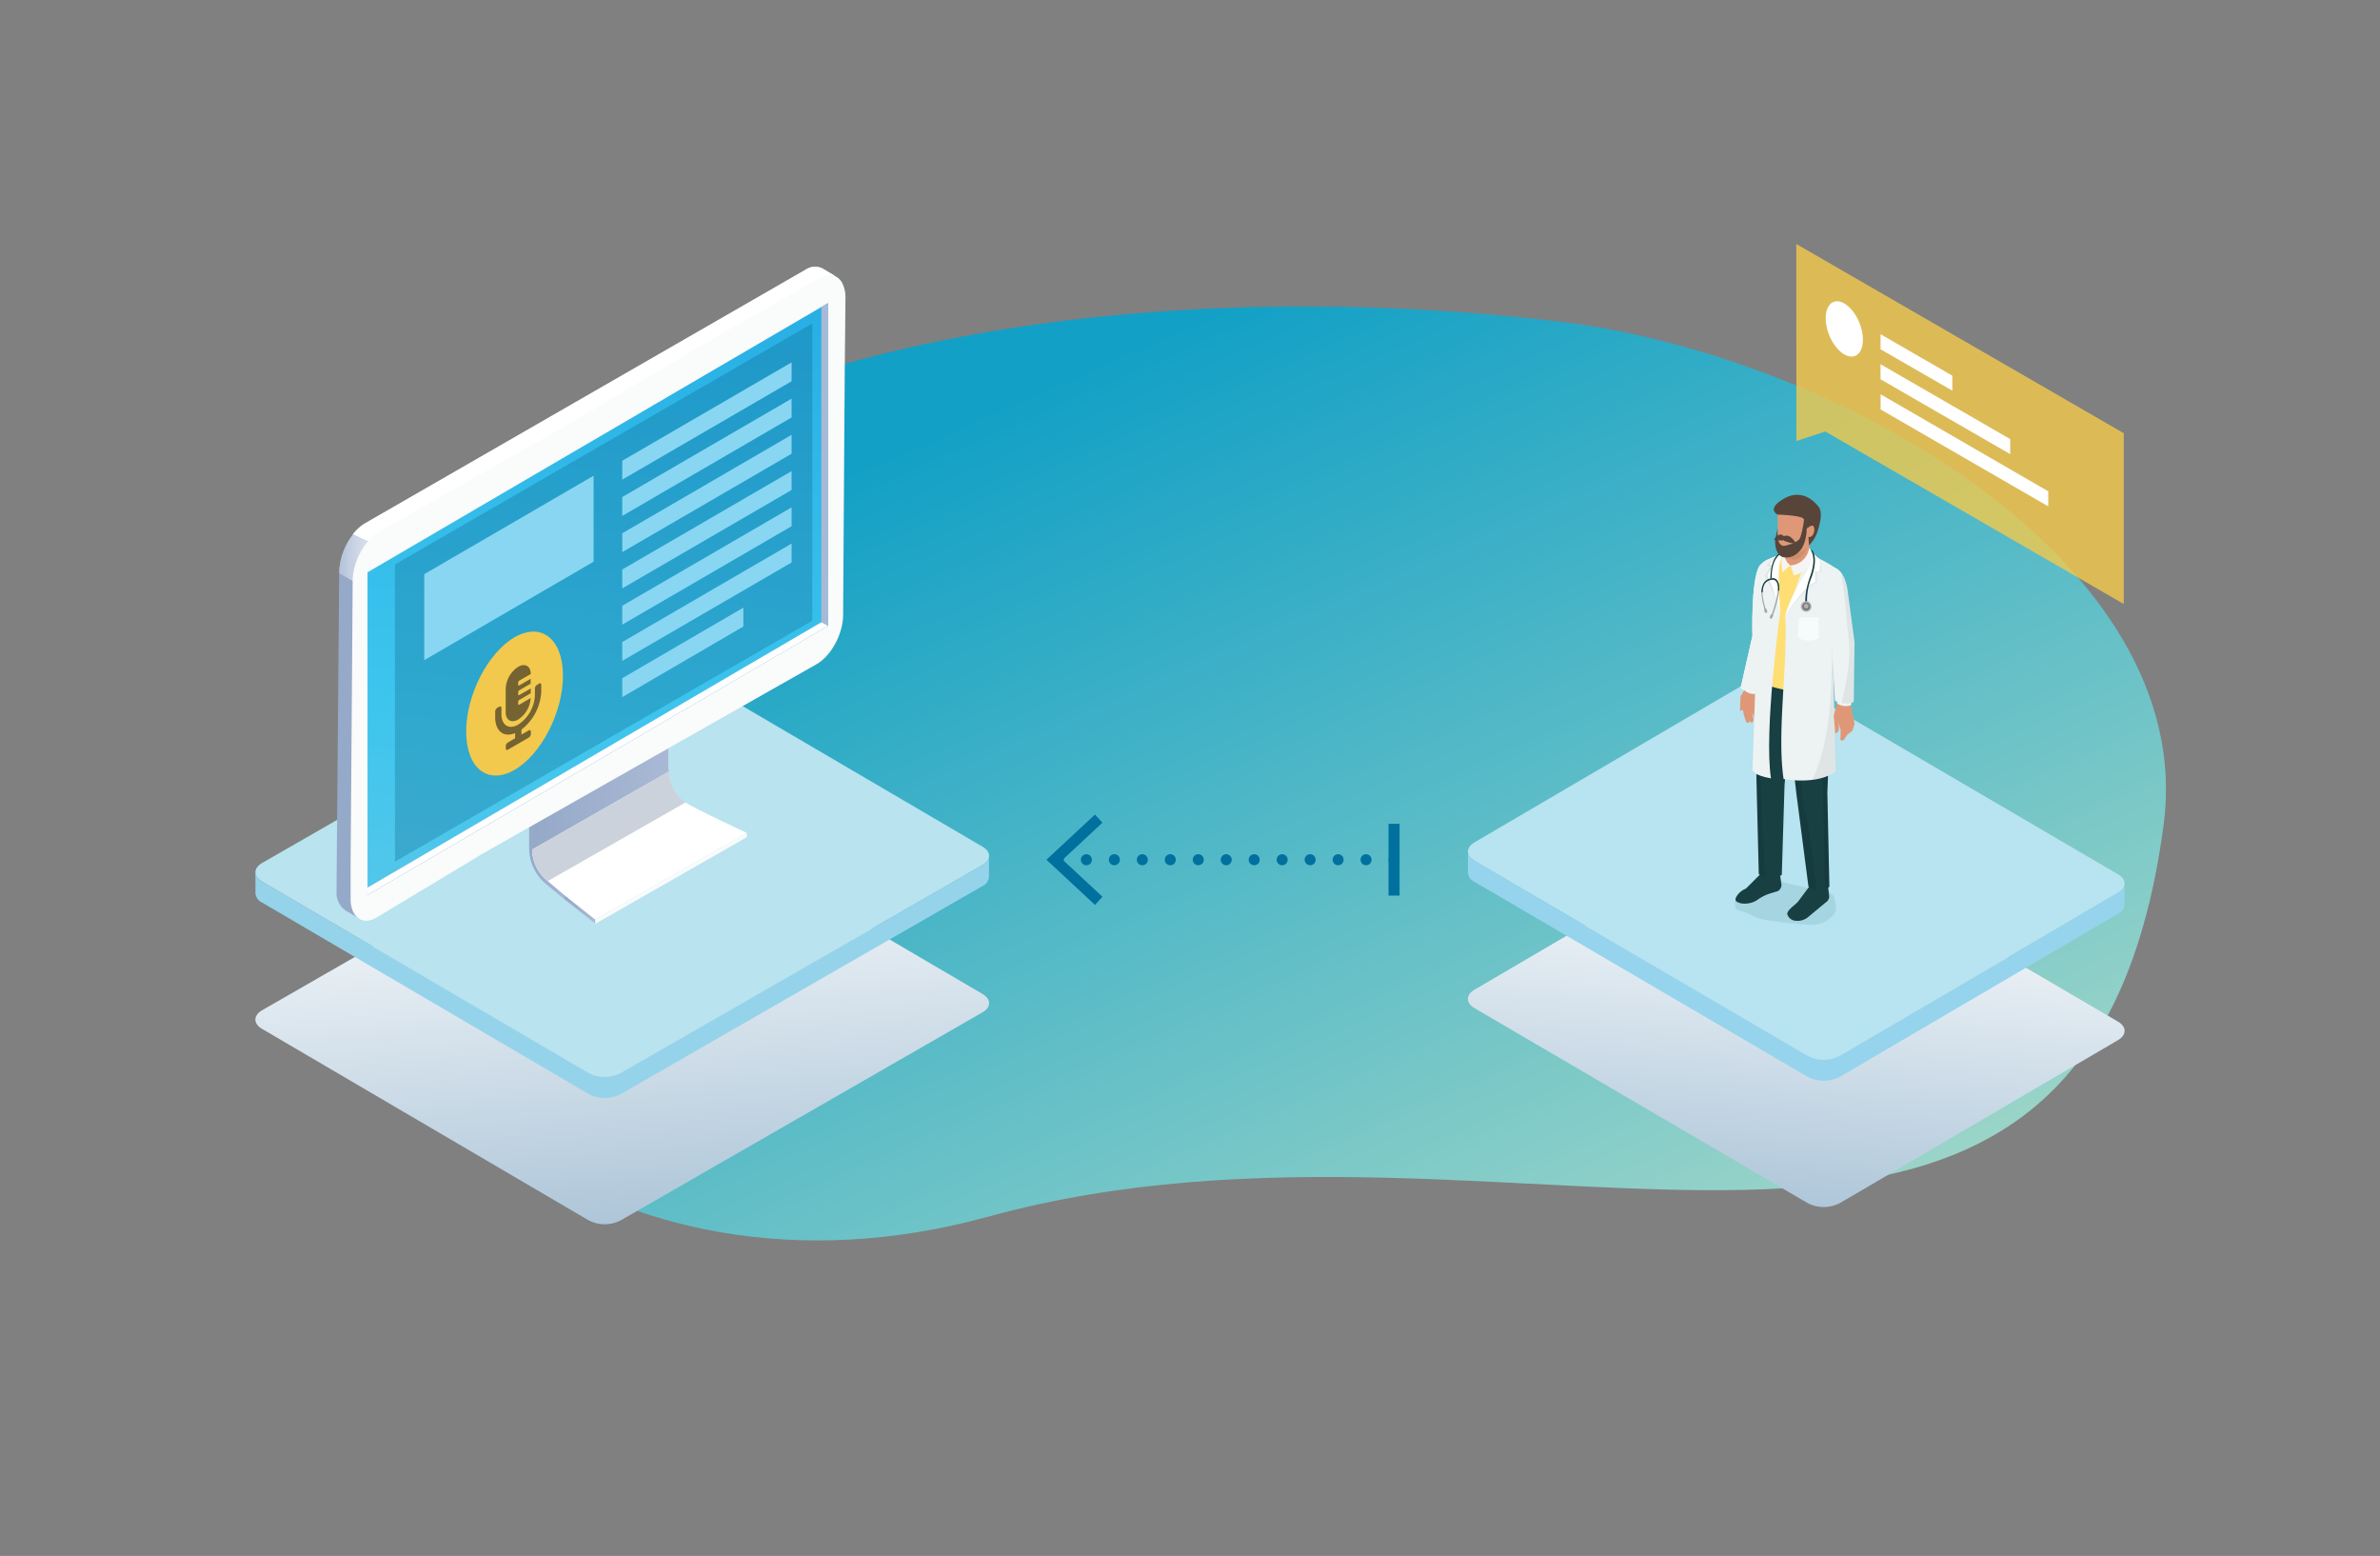<svg xmlns="http://www.w3.org/2000/svg" xmlns:xlink="http://www.w3.org/1999/xlink" viewBox="0 0 407 266">
  <rect x="0" y="0" width="407" height="266" fill="#808080" stroke="none"/>
  <defs>
    <linearGradient id="linear-gradient" x1="3152.87" y1="2246.71" x2="3234.5" y2="2406.91" gradientTransform="matrix(-0.94, -0.14, 0.14, -1.15, 2893.65, 3276.47)" gradientUnits="userSpaceOnUse">
      <stop offset="0" stop-color="#a4d8c8"/>
      <stop offset="0.98" stop-color="#12a0c6"/>
    </linearGradient>
    <linearGradient id="linear-gradient-2" x1="108.51" y1="140.71" x2="114.83" y2="213.41" gradientTransform="translate(-4.9)" gradientUnits="userSpaceOnUse">
      <stop offset="0" stop-color="#fff"/>
      <stop offset="1" stop-color="#a8c2d6"/>
    </linearGradient>
    <linearGradient id="linear-gradient-3" x1="2776.66" y1="138.61" x2="2783.82" y2="138.61" gradientTransform="matrix(-1, 0, 0, 1, 2874.31, 0)" gradientUnits="userSpaceOnUse">
      <stop offset="0" stop-color="#a9b9d5"/>
      <stop offset="1" stop-color="#95a9c8"/>
    </linearGradient>
    <linearGradient id="linear-gradient-4" x1="2772.49" y1="155.5" x2="2777.73" y2="155.5" xlink:href="#linear-gradient-3"/>
    <linearGradient id="linear-gradient-5" x1="2759.91" y1="132.13" x2="2783.26" y2="132.13" xlink:href="#linear-gradient-3"/>
    <linearGradient id="linear-gradient-6" x1="2731.3" y1="101.39" x2="2816.77" y2="101.39" xlink:href="#linear-gradient-3"/>
    <linearGradient id="linear-gradient-7" x1="2808.11" y1="96.22" x2="2816.36" y2="96.22" gradientTransform="matrix(-1, 0, 0, 1, 2874.31, 0)" gradientUnits="userSpaceOnUse">
      <stop offset="0.01" stop-color="#e3e7f0"/>
      <stop offset="0.27" stop-color="#dee3ee"/>
      <stop offset="0.6" stop-color="#cfd7e7"/>
      <stop offset="0.95" stop-color="#b7c4db"/>
      <stop offset="1" stop-color="#b3c1d9"/>
    </linearGradient>
    <linearGradient id="linear-gradient-8" x1="2777.65" y1="155.21" x2="2766.04" y2="44.89" gradientTransform="matrix(-1, 0, 0, 1, 2874.31, 0)" gradientUnits="userSpaceOnUse">
      <stop offset="0" stop-color="#52c7ea"/>
      <stop offset="0.29" stop-color="#3dc5ee"/>
      <stop offset="1" stop-color="#26aee4"/>
    </linearGradient>
    <linearGradient id="linear-gradient-9" x1="2732.73" y1="102.42" x2="2811.46" y2="102.42" xlink:href="#linear-gradient-3"/>
    <linearGradient id="linear-gradient-10" x1="3937.33" y1="144.59" x2="3943" y2="209.87" gradientTransform="matrix(-1, 0, 0, 1, 4247.02, 0)" gradientUnits="userSpaceOnUse">
      <stop offset="0" stop-color="#fff"/>
      <stop offset="1" stop-color="#a9c3d7"/>
    </linearGradient>
  </defs>
  <title>isohero-nspeech</title>
  <g style="isolation: isolate">
    <g id="arte">
      <g>
        <path d="M266.32,54.94C313.88,60.52,376,96,370,141c-13.61,102.11-110,42-201,67C103.68,226,54,180.7,59.67,141.94,71.22,62.91,180.65,44.88,266.32,54.94Z" style="fill: url(#linear-gradient)"/>
        <g>
          <g style="mix-blend-mode: multiply">
            <path d="M168,169.92l-55.88-32.75a6,6,0,0,0-5.45,0L44.8,172.73c-1.5.87-1.49,2.29,0,3.16l55.88,32.75a6,6,0,0,0,5.45,0L168,173.08C169.52,172.21,169.52,170.8,168,169.92Z" style="fill: url(#linear-gradient-2)"/>
          </g>
          <g style="isolation: isolate">
            <path d="M168,144.74,112.12,112a6,6,0,0,0-5.45,0L44.8,147.55c-1.5.87-1.49,2.28,0,3.16l55.88,32.75a6,6,0,0,0,5.45,0L168,147.9C169.52,147,169.52,145.61,168,144.74Z" style="fill: #b8e3ef"/>
            <path d="M168,147.9l-61.87,35.56a6,6,0,0,1-5.45,0L44.82,150.71a1.94,1.94,0,0,1-1.14-1.59v3.59a1.94,1.94,0,0,0,1.14,1.59l55.88,32.75a6,6,0,0,0,5.45,0L168,151.49a1.9,1.9,0,0,0,1.12-1.57v-3.59A1.9,1.9,0,0,1,168,147.9Z" style="fill: #95d3eb"/>
          </g>
        </g>
        <g>
          <g>
            <g>
              <g>
                <path d="M96.6,153.82l-3.22-2.69a8,8,0,0,1-2.89-6.19V123.4h1v21.54a7,7,0,0,0,2.52,5.4l3.62,3Z" style="fill: url(#linear-gradient-3)"/>
                <polygon points="101.81 157.21 101.8 157.21 101.8 157.93 96.61 153.82 96.58 153.79 97.1 153.49 97.21 153.57 101.81 157.21" style="fill: #fafbfb"/>
                <polygon points="101.81 157.21 101.8 157.21 101.8 157.93 96.61 153.82 96.58 153.79 96.58 153.06 96.93 153.34 97.1 153.49 97.21 153.57 101.81 157.21" style="fill: url(#linear-gradient-4)"/>
                <path d="M127.72,142.39l-25.91,14.82-4.6-3.64-.11-.08-.17-.15h-.05l-.3-.26-2.91-2.44-.1-.09A6.94,6.94,0,0,1,91,145.24V124.36l.47-.25,16.1-8.91,5.74-5.22h1v21.54c0,.13,0,.26,0,.38a7,7,0,0,0,2.51,5c.09.07.21.16.35.25C118.71,138.12,123.09,140.23,127.72,142.39Z" style="fill: #fff"/>
                <path d="M114.39,131.9,91,145.24V125.92c1.65-1.62,2.87-2.7,3-2.52.38.45,15.28-3.69,20.31-4.38v12.5C114.38,131.65,114.38,131.78,114.39,131.9Z" style="fill: url(#linear-gradient-5)"/>
              </g>
              <polygon points="101.81 157.21 127.72 142.39 127.72 143.12 101.8 157.93 101.81 157.21" style="fill: #fafbfb"/>
              <path d="M117.25,137.17,93.67,150.64l-.1-.09A6.94,6.94,0,0,1,91,145.24l23.35-13.34a7,7,0,0,0,2.51,5C117,137,117.11,137.08,117.25,137.17Z" style="fill: #cbd2db"/>
            </g>
            <g>
              <path d="M143,47.28l-.56.11h0l-1.17.23c0,.13,0,.26.07.39a8.7,8.7,0,0,1,.07,1.06l-.12,12.28L141,103.24c0,3.27-2,7.06-4.51,8.46L61.19,155l-.13.07.58,2.09-2.56-1.51a3.63,3.63,0,0,1-1.53-3.05c0-.19,0-.38,0-.57L58,98V97.9a11.23,11.23,0,0,1,2.37-6.54,7.63,7.63,0,0,1,2.13-1.92l75.3-43.34a2.89,2.89,0,0,1,2.82-.25h0l2.12,1.26Z" style="fill: url(#linear-gradient-6)"/>
              <path d="M142.69,47.1l-.24.29h0l-1.1.62L62.9,92.58l-2.58-1.22a7.63,7.63,0,0,1,2.13-1.92l75.3-43.34a2.89,2.89,0,0,1,2.82-.25h0Z" style="fill: #fff"/>
              <path d="M66.2,94.2l-2.8,6.89L58,98V97.9a11.23,11.23,0,0,1,2.37-6.54Z" style="fill: url(#linear-gradient-7)"/>
              <path d="M144.58,50.92l-.05,5.4h0l-.07,6.87-.28,41.89c0,3.26-2,7-4.52,8.46l-27.58,15.64L82.45,146l-.69.41L64.37,156.88c-2,1.15-3.7.34-4.25-1.78a6,6,0,0,1-.16-1c0-.19,0-.37,0-.57l0-6.16.12-15.88.23-32.13c0-3.27,2.06-7.06,4.52-8.46L95.93,73.25l.07,0,10.62-6.31,13.46-8h0l15.56-8.83,4.51-2.55c1.64-.94,3.07-.57,3.84.75A5.43,5.43,0,0,1,144.58,50.92Z" style="fill: #fafbfb"/>
              <g>
                <polygon points="62.85 97.84 62.85 153 86.27 139.32 86.56 139.15 107.01 127.2 107.43 126.95 108.62 126.26 111.55 124.55 112 124.28 112.91 123.75 113.67 123.3 115.89 122.01 119.38 119.97 121.71 118.61 123.66 117.47 126.38 115.88 128.56 114.6 130.31 113.58 132.24 112.46 141.58 107 141.58 51.83 113.95 67.97 113.26 68.38 111.81 69.22 110.91 69.75 110.48 70 110.15 70.2 105.61 72.85 103.64 74 100.16 76.03 98.87 76.79 98.69 76.89 93.05 80.19 91.16 81.29 86.01 84.3 83.64 85.69 80.54 87.5 62.85 97.84" style="fill: url(#linear-gradient-8)"/>
                <polygon points="140.46 52.48 140.46 106.39 62.85 151.75 62.85 153 141.58 107 141.58 51.83 140.46 52.48" style="fill: url(#linear-gradient-9)"/>
                <polygon points="62.85 153 141.58 107 140.46 106.39 62.85 151.75 62.85 153" style="fill: #fff"/>
              </g>
            </g>
          </g>
          <g style="opacity: 0.6">
            <g style="opacity: 0.4">
              <polygon points="138.91 55.3 138.91 106.11 67.54 147.31 67.54 96.5 138.91 55.3" style="fill: #004b6b"/>
            </g>
          </g>
          <polygon points="106.41 82 135.37 65.18 135.37 61.95 106.41 78.77 106.41 82" style="fill: #89d6f2"/>
          <polygon points="72.55 112.86 101.51 96.03 101.51 81.33 72.55 98.16 72.55 112.86" style="fill: #89d6f2"/>
          <polygon points="106.41 88.2 135.37 71.37 135.37 68.15 106.41 84.97 106.41 88.2" style="fill: #89d6f2"/>
          <polygon points="106.41 94.39 135.37 77.57 135.37 74.34 106.41 91.17 106.41 94.39" style="fill: #89d6f2"/>
          <polygon points="106.41 100.59 135.37 83.77 135.37 80.54 106.41 97.36 106.41 100.59" style="fill: #89d6f2"/>
          <polygon points="106.41 106.79 135.37 89.96 135.37 86.74 106.41 103.56 106.41 106.79" style="fill: #89d6f2"/>
          <polygon points="106.41 112.98 135.37 96.16 135.37 92.93 106.41 109.76 106.41 112.98" style="fill: #89d6f2"/>
          <polygon points="106.41 119.18 127.12 107.11 127.12 103.88 106.41 115.95 106.41 119.18" style="fill: #89d6f2"/>
        </g>
        <g>
          <g>
            <g style="mix-blend-mode: multiply">
              <path d="M252.17,169.19l47.58-27.88a6,6,0,0,1,5.45,0l57,33.35c1.5.87,1.49,2.29,0,3.16L314.6,205.7a6,6,0,0,1-5.45,0l-57-33.35C250.65,171.48,250.65,170.06,252.17,169.19Z" style="fill: url(#linear-gradient-10)"/>
            </g>
            <g style="isolation: isolate">
              <path d="M252.17,144l47.58-27.88a6,6,0,0,1,5.45,0l57,33.35c1.5.87,1.49,2.29,0,3.16L314.6,180.52a6,6,0,0,1-5.45,0l-57-33.35C250.65,146.29,250.65,144.88,252.17,144Z" style="fill: #b8e3f0"/>
              <path d="M252.15,147.17l57,33.35a6,6,0,0,0,5.45,0l47.58-27.88a1.94,1.94,0,0,0,1.14-1.59v3.59a1.93,1.93,0,0,1-1.14,1.59l-47.58,27.88a6,6,0,0,1-5.45,0l-57-33.35a1.9,1.9,0,0,1-1.12-1.57V145.6A1.91,1.91,0,0,0,252.15,147.17Z" style="fill: #95d4ec"/>
            </g>
          </g>
          <g>
            <path d="M299.94,151.49a9.24,9.24,0,0,0,1.49-.7,3.91,3.91,0,0,1,2.6-.21,2.11,2.11,0,0,1,1.1.27,14.8,14.8,0,0,0,2.16.53,18.3,18.3,0,0,0,2.72.5,6.37,6.37,0,0,1,1.56.21,4.46,4.46,0,0,1,1.49.64c.66.43.65,1,.81,1.72a3.31,3.31,0,0,1,0,1.5,4.17,4.17,0,0,1-.77.86,3.11,3.11,0,0,1-.93.71,5.05,5.05,0,0,1-2.38.59,60.46,60.46,0,0,1-6.14-.6,13.87,13.87,0,0,1-2.86-.53c-.81-.28-1.53-.68-2.32-1s-1.52-.19-1.73-1a1.78,1.78,0,0,1,.22-1.45A4.83,4.83,0,0,1,299.94,151.49Z" style="fill: #015866;opacity: 0.1"/>
            <path d="M299,116.76l1.08.54a2.5,2.5,0,0,1,.46,1.84l-.1.72L300.3,121l.2,1.12s.06.73-.53.56l-.29-.88.05.73s.48.94-.34,1l-.14-.24a.47.47,0,0,1-.55.27,7.25,7.25,0,0,1-.64-2.22.63.63,0,0,1-.51.14l.09-2.41Z" style="fill: #df9877"/>
            <path d="M300.69,117.76l-.28.83a2.36,2.36,0,0,1-2.21-.69l.23-.84A3,3,0,0,0,300.69,117.76Z" style="fill: #edf3f3"/>
            <path d="M300.83,96.85c.73-1.28,4.31-2.22,4.31-2.22S303.65,109,303.65,109l-3.08,9.28s-2.62,0-2.89-.75l2-8.82S299.4,99.38,300.83,96.85Z" style="fill: #fff"/>
            <path d="M300.83,96.85c.73-1.28,4.31-2.22,4.31-2.22S303.65,109,303.65,109l-3.08,9.28s-2.62,0-2.89-.75l2-8.82S299.4,99.38,300.83,96.85Z" style="fill: #edf3f3"/>
            <g>
              <g>
                <path d="M298.56,151.92l2.78-2.78h3l.31,2.11a1.27,1.27,0,0,1-.65,1.11l-1.24.37a7.34,7.34,0,0,0-2.22,1.11,3.89,3.89,0,0,1-2.92.57c-.66-.22-1-.35-.74-1A3.26,3.26,0,0,1,298.56,151.92Z" style="fill: #183f42"/>
                <path d="M307.47,154.16l2.18-2.93h2.93l.23,2a1.25,1.25,0,0,1-.64,1.09l-2.93,2.43a2.79,2.79,0,0,1-2.16.66,1.56,1.56,0,0,1-1.44-1.15l0-.11C305.8,155.45,307,154.69,307.47,154.16Z" style="fill: #183f42"/>
                <path d="M301.25,113.8l4.37,1.49.55,6.66-1,12.32-.47,15.31a3.59,3.59,0,0,1-3.93-.15l-.4-16.4s.15-8.91.4-11.82C301.18,116.36,301.25,113.8,301.25,113.8Z" style="fill: #183f42"/>
                <path d="M301,128.38c.1,2.87,0,5.85.29,8.76.12,4.43.25,8.45.62,12.86a3.44,3.44,0,0,1-1.2-.57l-.4-16.4s.15-8.76.4-11.75C300.79,123.65,301,126,301,128.38Z" style="opacity: 0.07"/>
                <path d="M313,123.29l-.51,12.15.35,16.16s-2.12,1.55-3.58-.06l-2.09-16.08-1.52-13.32-1.79-6.25,8.84-.41S313.23,117,313,123.29Z" style="fill: #183f42"/>
                <path d="M301.19,99c0-1.87,1-3.11,2.27-3.41,3.5-.83,4-1.56,6-.8a24.1,24.1,0,0,1,5,2.76l-1.41,5.06-.87,7.52.61,6.38c-4.47,3.6-11.77.14-11.77.14s.06-5.6.21-7.7a31.4,31.4,0,0,0-.13-3.21C300.35,102.44,301.16,101.25,301.19,99Z" style="fill: #ffde73"/>
                <path d="M313,123.29l-.51,12.15.35,16.16a3.86,3.86,0,0,1-.68.38c0-.68-.09-1.35-.15-2,0-5-.18-9.62-.26-14.65,0-2.41-.11-4.79-.23-7.17a32.52,32.52,0,0,0-.14-10c0-.16,0-.32,0-.49a1.94,1.94,0,0,0-.25-1.06c-.06-.33-.11-.66-.16-1l1.71-.08S313.23,117,313,123.29Z" style="opacity: 0.07"/>
                <path d="M306.63,124.65c.53,2.47,1.13,7.83,1.54,10.32a8.56,8.56,0,0,0,.15,2.25,2.14,2.14,0,0,0,.07.48c1.28,4.91,1.63,9.56,2.31,14.57a2.06,2.06,0,0,1-1.47-.73l-2.09-16.08-1.22-10.68-1.11-1.34S306.56,124.33,306.63,124.65Z" style="opacity: 0.07"/>
                <path d="M300.5,98.57c.26-1.85.91-2.69,2.18-3.06.2-.05,1.47-.58,1.47-.55,0,.59-.23,7.33.27,9.83,0,0-2.81,20.15-1.57,28.28-3-.51-3.15-1.4-3.15-1.4s.63-20,.79-22.06C300.55,108.73,300.05,101.81,300.5,98.57Z" style="fill: #edf3f3"/>
                <path d="M305.26,105.23c.87-1.28,3.63-10.65,4.24-10.43a24.1,24.1,0,0,1,5,2.76l-1.41,5.06.33,8.73.52,20.49c-2.18,1.76-6.11,1.82-8.93,1.34C303.81,125.05,305.81,113.35,305.26,105.23Z" style="fill: #edf3f3"/>
                <path d="M313.23,108.56c0-.15.07-.3.1-.44l.13,3.23.52,20.49a8.12,8.12,0,0,1-4.09,1.49C313.44,126,313.25,116,313.23,108.56Z" style="opacity: 0.06"/>
                <path d="M316.45,120.32l.71,3.41-.39,1.21-.89.68s-.49.78-.55.86a.35.35,0,0,1-.63-.22l.06-.37,0-1.12-.37-1.19h0l0-.13.09,1c0,.91-.63.88-.63.88l-.27-3,.67-2.27Z" style="fill: #df9877"/>
                <g>
                  <path d="M309.5,94.8a2.19,2.19,0,1,1-4.38,0V91.22h4.05Z" style="fill: #df9877"/>
                  <path d="M309.24,92a2.4,2.4,0,0,0-.07.62c0,1.63-1.62,3.93-3.41,2.78a1.76,1.76,0,0,1-.64-1.68V91.22h4.05Z" style="opacity: 0.07"/>
                  <path d="M310,91.81c0,1.83-2.2,2.7-3.27,2.85A2.47,2.47,0,0,1,304,92V87.29l6.34,1.13Z" style="fill: #df9877"/>
                  <g>
                    <path d="M304.81,85.4c2.51-1.58,4.68-.66,6.18,1.23.73.92.23,2.77,0,3.64a6.66,6.66,0,0,1-1.64,3l-.19-3.12-.36.62-.53-.38s.23-1.33.22-1.55c0-.75-4.49-.86-4.49-.86S302.06,87.12,304.81,85.4Z" style="fill: #574539"/>
                    <path d="M309.39,93.62l1,1.49a5.16,5.16,0,0,1-3.64,3.25l-.54-1.69A3.46,3.46,0,0,0,309.39,93.62Z" style="fill: #f5f5f5"/>
                    <path d="M306.17,96.67a6.56,6.56,0,0,0-1.33,1.19s-.57-2.68.28-3.53A2.68,2.68,0,0,0,306.17,96.67Z" style="fill: #f5f5f5"/>
                  </g>
                </g>
                <path d="M316.63,119.3l-.07,1.25a2.69,2.69,0,0,1-2.38-.27l-.05-1.07S314.57,119.67,316.63,119.3Z" style="fill: #edf3f3"/>
                <path d="M312.93,97c2.66-.25,3.05,4.16,3.05,4.16l1.16,8.62L317,120a3.54,3.54,0,0,1-3.2-.22l-.57-9.32-1.8-8.42S311.37,97.16,312.93,97Z" style="fill: #edf3f3"/>
                <path d="M314.9,98.37a1,1,0,0,1,.07-.29,7.68,7.68,0,0,1,1,3.09l1.16,8.62L317,120a3.11,3.11,0,0,1-2.07.16c.84-3.7,1.66-7.41,1.19-11.23C315.69,105.58,315.6,102.34,314.9,98.37Z" style="opacity: 0.06"/>
              </g>
              <path d="M310.25,90.36c.11.8-.43,1.69-1.08,1.39l-.06-1.45S310.12,89.27,310.25,90.36Z" style="fill: #df9877"/>
            </g>
            <path d="M302.14,96.68a8.51,8.51,0,0,1,2.07-1.78l.72-.32a11.16,11.16,0,0,0-.64,2.2c-.3,1.49.15,8.07.15,8.07a23,23,0,0,0-2.65-6.38l1-1.62Z" style="opacity: 0.06"/>
            <path d="M302.59,96.52a8,8,0,0,1,1.62-1.62l.72-.32a11.16,11.16,0,0,0-.64,2.2c-.3,1.49.15,8.07.15,8.07a41,41,0,0,0-2.2-6.54l1.05-1.62Z" style="fill: #fff"/>
            <path d="M310,94.46a8.92,8.92,0,0,0,1,1c.4.26.47,2.38.47,2.38l-.79,0,0,1.75c-1.79.62-5.49,5.67-5.49,5.67a27.46,27.46,0,0,1,3.28-6.9A10.64,10.64,0,0,0,310,94.46Z" style="opacity: 0.06"/>
            <path d="M310,94.46a8.92,8.92,0,0,0,1,1c.4.26.18,2.28.18,2.28l-.79,0,.05,1.75c-1.8.62-5.21,5.77-5.21,5.77a27.46,27.46,0,0,1,3.28-6.9A10.64,10.64,0,0,0,310,94.46Z" style="fill: #fff"/>
            <path d="M311,105.58v3.5s-2.23,1.14-3.54-.22l.17-3.28Z" style="fill: #f6fbfb"/>
            <path d="M309.6,93.94l.34.19c.1.1,1,1.3-.13,4.53a10.14,10.14,0,0,0-.74,5l-.27.06c0-.08-.44-1.91.75-5.2S309.61,94,309.6,93.94Z" style="fill: #183f42"/>
            <path d="M305.13,94.31l-.16.19c-.09,0-2.05.51-2,4.37l-.23,0C302.86,94.16,305.09,94.38,305.13,94.31Z" style="fill: #183f42"/>
            <path d="M308.88,102.78a.91.91,0,1,1-.92.91A.91.91,0,0,1,308.88,102.78Z" style="fill: #b3b3b4"/>
            <path d="M308.21,103.69a.67.67,0,1,0,.67-.67A.67.67,0,0,0,308.21,103.69Zm.28,0a.39.39,0,1,1,.77,0,.39.39,0,0,1-.77,0Z" style="fill: #787877"/>
            <path d="M301.56,99.75a1.71,1.71,0,0,1,1.29-.86,1,1,0,0,1,1.07.33c.95,1.16-.36,4.92-.71,5.88a.21.21,0,0,1,0,.17l-.15.39a.23.23,0,0,1-.28.09.21.21,0,0,1-.13-.26l.15-.38a.2.2,0,0,1,.19-.1c.35-1,1.6-4.61.74-5.66a.86.86,0,0,0-.87-.26,1.55,1.55,0,0,0-1.15.76c-.69,1.21,0,3.44.22,4.17a.19.19,0,0,1,.16.11l.13.39a.22.22,0,0,1-.15.25.2.2,0,0,1-.27-.11l-.13-.39a.18.18,0,0,1,.06-.18C301.5,103.33,300.82,101,301.56,99.75Z" style="fill: #a6a6a5"/>
            <path d="M302.85,98.89a1,1,0,0,1,1.07.33,2.56,2.56,0,0,1,.32,1.77l-.2,0a2.34,2.34,0,0,0-.28-1.59.86.86,0,0,0-.87-.26,1.55,1.55,0,0,0-1.15.76,2.72,2.72,0,0,0-.29,1.31l-.22.11a3.1,3.1,0,0,1,.33-1.52A1.71,1.71,0,0,1,302.85,98.89Z" style="fill: #183f42"/>
            <path d="M307.19,93a9.3,9.3,0,0,1-2.11-.55c-.16-.22-.33-.57-.21-.66C306.08,90.89,307.19,93,307.19,93Z" style="fill: #574539"/>
            <path d="M305.16,91.83c.09.12,0,.41-.24.56a5.12,5.12,0,0,1-1.57-.15S304.36,90.64,305.16,91.83Z" style="fill: #574539"/>
            <path d="M304.31,92.86a1,1,0,0,0,.67.46,3.29,3.29,0,0,0,1-.23,3.6,3.6,0,0,0,1.56-.75c.37-.28.54-1.17.81-2.31l.61.64s-.11,2.71-1.41,3.73a2.83,2.83,0,0,1-2.72.83c-.62-.23-1.3-1-1.27-2.91l.42-2S303.89,92.34,304.31,92.86Z" style="fill: #574539"/>
          </g>
          <g>
            <path d="M307.18,41.71l56,32.35,0,29.2L312.14,73.77l-4.94,1.62Z" style="fill: #f2c94d;opacity: 0.8"/>
            <path d="M321.59,57.14l12.28,7.09v2.56l-12.28-7.08Z" style="fill: #fff;isolation: isolate"/>
            <path d="M321.59,62.27l22.17,12.8v2.57l-22.17-12.8Z" style="fill: #fff;isolation: isolate"/>
            <path d="M321.6,67.41,350.27,84v2.57L321.6,70Z" style="fill: #fff;isolation: isolate"/>
            <path d="M318.57,58.07c0,2.41-1.42,3.53-3.18,2.52s-3.18-3.79-3.18-6.19,1.42-3.54,3.18-2.52S318.57,55.66,318.57,58.07Z" style="fill: #fff;isolation: isolate"/>
          </g>
        </g>
        <g>
          <path d="M79.72,125.06c0,6.26,3.7,9.2,8.27,6.56s8.28-9.85,8.28-16.11-3.7-9.2-8.27-6.56S79.72,118.8,79.72,125.06Z" style="fill: #f2c94d"/>
          <g style="opacity: 0.6">
            <g>
              <path d="M92.2,116.86c.19-.12.35,0,.36.2v1.23a8.77,8.77,0,0,1-3.39,6.44v.86l1.25-.72c.2-.11.36,0,.36.21v.41a.78.78,0,0,1-.36.61l-3.57,2.07c-.2.11-.36,0-.36-.21v-.41a.79.79,0,0,1,.35-.61l1.25-.73v-.88c-2,.83-3.4-.4-3.41-2.7v-1a.79.79,0,0,1,.36-.62l.35-.2c.2-.12.36,0,.36.2v1.09c0,1.71,1.09,2.62,2.58,1.93a1.91,1.91,0,0,0,.28-.15,6.31,6.31,0,0,0,2.86-4.94v-1.23a.79.79,0,0,1,.36-.62Z" style="fill: #231f20"/>
              <path d="M88.63,123c-1.18.68-2.15.13-2.15-1.23v-4.11A4.73,4.73,0,0,1,88.61,114c1.18-.68,2.15-.13,2.15,1.23l-1.91,1.1a.47.47,0,0,0-.24.34v.41c0,.12.11.15.23.07l1.91-1.1v.83l-1.9,1.1a.49.49,0,0,0-.24.34v.41c0,.11.11.15.24.07l1.91-1.1v.82l-1.91,1.11a.45.45,0,0,0-.24.34v.41c0,.11.1.14.23.07l1.91-1.11A4.71,4.71,0,0,1,88.63,123Z" style="fill: #231f20"/>
            </g>
          </g>
        </g>
        <g>
          <line x1="238.39" y1="146.98" x2="238.39" y2="146.98" style="fill: none;stroke: #00709e;stroke-linecap: round;stroke-linejoin: round;stroke-width: 1.888px"/>
          <line x1="233.61" y1="146.98" x2="183.38" y2="146.98" style="fill: none;stroke: #00709e;stroke-linecap: round;stroke-linejoin: round;stroke-width: 1.888px;stroke-dasharray: 0,4.783"/>
          <line x1="180.99" y1="146.98" x2="180.99" y2="146.98" style="fill: none;stroke: #00709e;stroke-linecap: round;stroke-linejoin: round;stroke-width: 1.888px"/>
          <rect x="237.45" y="140.84" width="1.89" height="12.27" style="fill: #00709e"/>
          <polygon points="187.25 139.26 188.53 140.64 181.72 146.98 188.53 153.31 187.25 154.7 178.95 146.98 187.25 139.26" style="fill: #00709e"/>
        </g>
      </g>
    </g>
  </g>
</svg>
